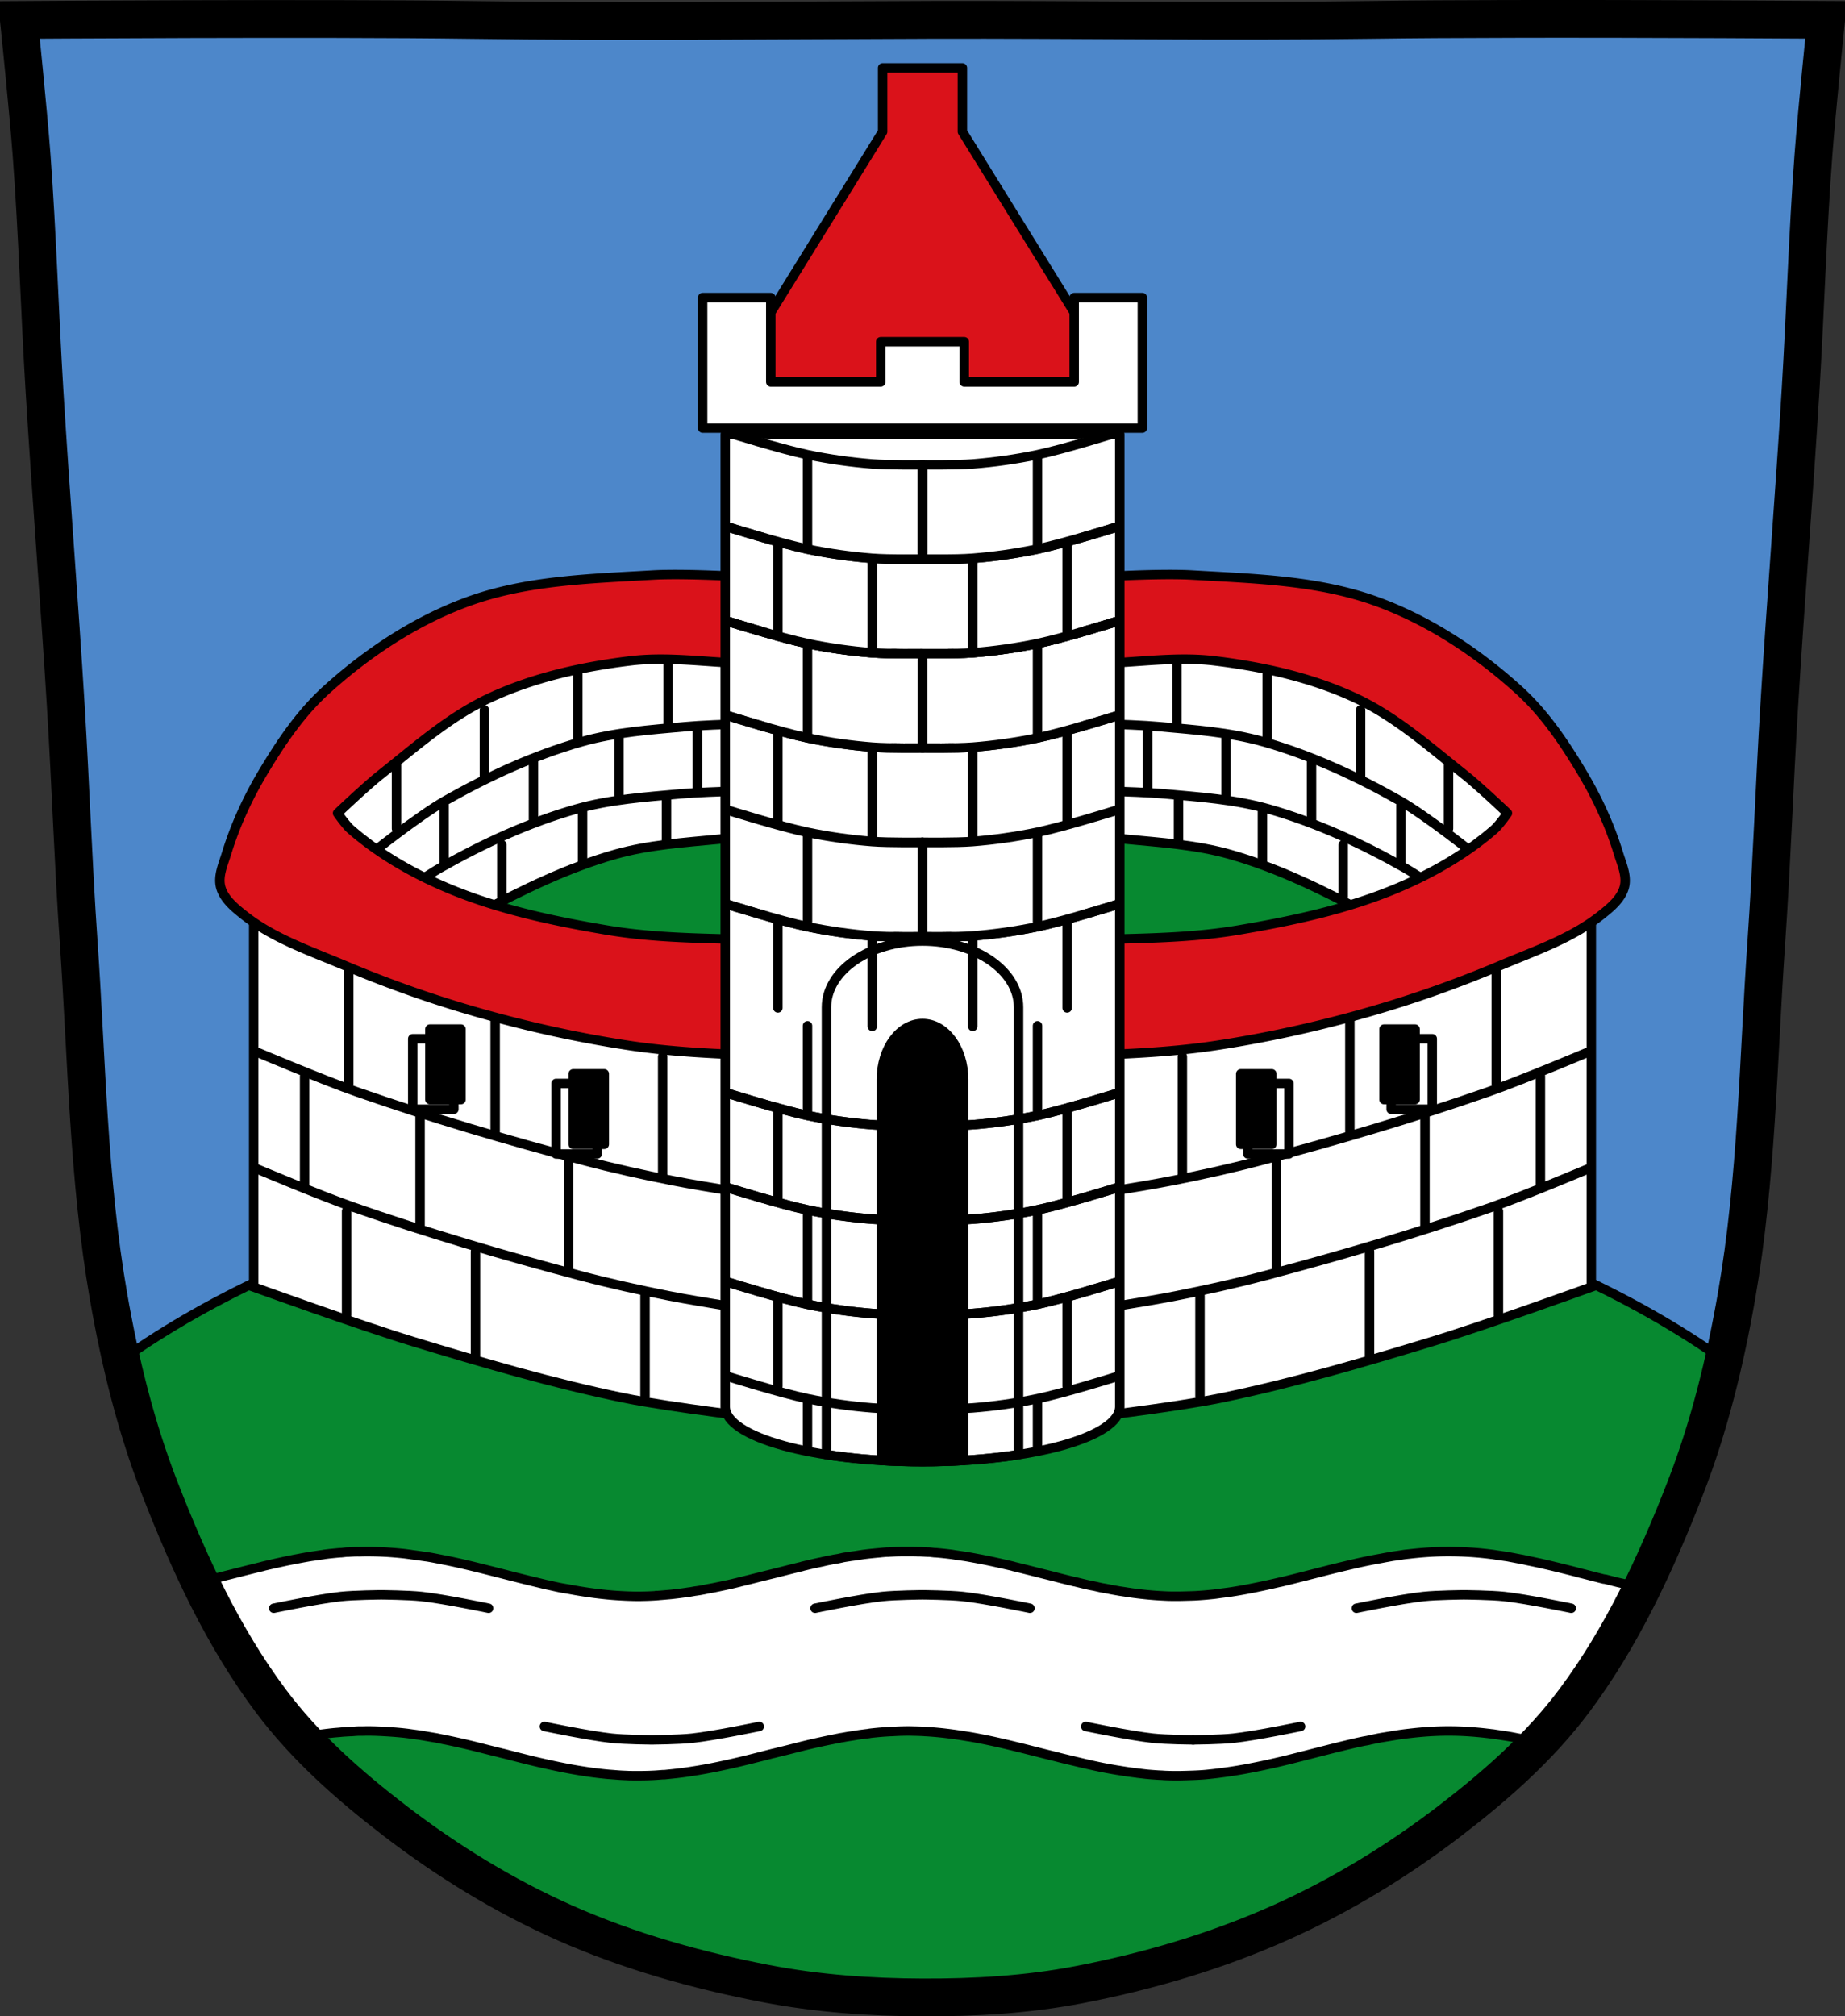 <svg xmlns="http://www.w3.org/2000/svg" xmlns:xlink="http://www.w3.org/1999/xlink" viewBox="0 0 977.12 1067.6"><rect x="0" y="0" width="977.12" height="1067.6" fill="#333333" stroke="none"/><defs><path id="a" d="M-863.77 302.4s28.535 8.613 43.12 11.558c11.73 2.369 23.633 3.977 35.564 4.89 9.162.701 27.562.445 27.562.445" stroke="#000" stroke-width="5.09" stroke-linecap="round"/><path id="d" d="M-651.27 302.4s-28.535 8.613-43.12 11.558c-11.73 2.369-23.633 3.977-35.564 4.89-9.162.701-27.562.445-27.562.445" stroke="#000" stroke-width="5.09" stroke-linecap="round"/><path id="k" d="M-820.32 413.53v46.589" stroke="#000" fill="#fff" stroke-linecap="round" stroke-width="5"/><path id="l" d="M-836.01 458.92v46.589" stroke="#000" fill="#fff" stroke-linecap="round" stroke-width="5"/></defs><path d="M798.39 10.03c-26.17.053-51.02.198-70.798.478-79.11 1.122-156.7-.214-235.05 0-2.653.007-5.305.036-7.958.043-78.35.214-155.94 1.122-235.05 0-79.11-1.122-239.53 0-239.53 0s4.995 48.18 6.784 72.32c3.067 41.38 4.256 82.87 6.784 124.29 3.405 55.766 7.902 111.49 11.307 167.25 2.529 41.41 3.91 82.9 6.784 124.29 4.346 62.59 5.02 125.75 15.786 187.56 6.02 34.562 14.418 68.979 27.14 101.67 15.355 39.473 33.473 78.71 58.839 112.63 18.288 24.456 41.648 45.04 65.884 63.62 27.747 21.272 57.962 39.816 89.93 53.968 33.818 14.97 69.917 25.08 106.24 32.09 27.334 5.278 55.35 7.255 83.19 7.349 27.662.094 55.55-1.52 82.71-6.741 36.46-7.01 72.54-17.626 106.46-32.746 31.934-14.235 62.23-32.696 89.98-53.968 24.24-18.58 47.595-39.17 65.884-63.62 25.365-33.919 43.484-73.16 58.839-112.63 12.718-32.695 21.12-67.16 27.14-101.72 10.762-61.814 11.44-124.97 15.786-187.56 2.874-41.39 4.256-82.87 6.784-124.29 3.405-55.766 7.902-111.44 11.307-167.21 2.529-41.41 3.717-82.909 6.784-124.29 1.79-24.14 6.784-72.32 6.784-72.32s-90.24-.636-168.73-.478" fill="#4d87ca"/><path style="fill:#078930;stroke:#000" d="M614.62 387.54c-30.26-.094-65.16 3.156-65.16 3.156l-10.03 142.66s-4.118 7.686 10.03 9.781c14.15 2.095 77.38 17.943 94.59 10.438 17.217-7.505 45.836-33.636 64.69-37.16 18.851-3.52 28.25-24.12 28.25-24.12l4.938-66s-66.63-29.378-92.62-35.938c-8.125-2.05-20.933-2.77-34.688-2.813zm-205.25 31s-31.21 4.374-56.37 3.375c-25.16-.999-87.22 25.344-87.22 25.344l-25.625 45.03s.55 44.39 22.09 43.969c21.544-.423 70.844 17.313 70.844 17.313s16.614-6.785 47.75-13.344c31.14-6.558 46.813-51.938 46.813-51.938l-18.281-69.75z"/><path style="fill:#078930;stroke:#000;stroke-width:5;stroke-linecap:round" d="M488.55 606.67c-173.5 0-327.53 44.609-424.34 113.56 5.232 23.03 11.835 45.766 20.375 67.72 15.355 39.473 33.478 78.71 58.844 112.62 18.288 24.456 41.64 45.05 65.875 63.62 27.747 21.272 57.967 39.816 89.94 53.969 33.818 14.97 69.927 25.08 106.25 32.09 27.334 5.278 55.35 7.249 83.19 7.344 27.662.094 55.55-1.529 82.72-6.75 36.46-7.01 72.52-17.63 106.44-32.75 31.934-14.235 62.22-32.697 89.97-53.969 24.24-18.58 47.618-39.17 65.906-63.62 25.365-33.919 43.489-73.15 58.844-112.62 8.531-21.932 15.08-44.67 20.313-67.69-96.82-68.931-250.85-113.53-424.31-113.53z"/><path style="fill:#fff;stroke:#000;stroke-width:5;stroke-linecap:round;stroke-linejoin:round" d="M480.62 821.51c-1.485 0-2.998-.009-4.469.031-.089 0-.193-.003-.281 0-.378 0-.75.02-1.125.031-.467.018-.911.041-1.375.063-.213 0-.44.021-.656.031-.771.037-1.517.079-2.281.125-.213.013-.442 0-.656 0-1.062.069-2.042.162-3.094.25-.124 0-.28.052-.406.063-2.824.238-5.676.519-8.469.875-.233.03-.489.062-.719.094-.465.062-.942.153-1.406.219-.909.125-1.72.272-2.625.406-.969.146-2.01.248-2.969.406-1.12.182-2.227.334-3.344.531-.465.084-.942.226-1.406.313-.431.079-.883.202-1.313.281-.877.166-1.689.265-2.563.438-.762.151-1.583.313-2.344.469-.197.04-.366.052-.563.094-1.268.261-2.488.568-3.75.844-.182.039-.475.086-.656.125-1.322.289-2.552.543-3.875.844-1.745.401-3.538.832-5.281 1.25-.017.02-.032 0-.063.031-.052.014-.074.05-.125.063-4.645 1.117-9.253 2.291-13.875 3.469-2.393.608-4.702 1.144-7.094 1.75-1.364.346-2.886.718-4.25 1.063-2.197.55-4.325 1.095-6.531 1.625-.382.092-.869.19-1.25.281-.123.03-.061.062-.188.094-1.864.443-3.814.923-5.688 1.344-.515.115-.986.198-1.5.313-.81.179-1.709.357-2.531.531-1.198.258-2.392.506-3.594.75-.722.148-1.43.266-2.156.406-.381.073-.713.115-1.094.188-.74.144-1.48.332-2.219.469-.69.127-1.34.255-2.031.375-.734.131-1.514.221-2.25.344-.028.003-.125-.006-.125 0-1.101.18-2.179.394-3.281.563h-.219c-.476.072-.959.149-1.438.219a201.965 201.965 0 0 1-3.688.5c-1.03.129-2.117.261-3.156.375-.373.041-.692.086-1.063.125-.795.084-1.705.145-2.5.219-1.382.128-2.703.247-4.094.344-.184.013-.313.05-.5.063-.355.024-.733-.03-1.094 0v.094c-.065.003-.151-.003-.219 0-1.547.086-3.063.173-4.625.219-1.516.042-3.064.094-4.594.094-1.577 0-3.157-.048-4.719-.094-1.562-.045-3.076-.133-4.625-.219a176.21 176.21 0 0 1-4.625-.313 180.171 180.171 0 0 1-4.563-.438c-6.089-.645-12.134-1.578-18.06-2.688-1.495-.281-2.947-.479-4.438-.781 0-.003-.047.003-.063 0-2.187-.445-4.378-.945-6.563-1.438h-.125c-2.167-.49-4.256-1.019-6.406-1.531-16.05-3.814-31.792-8.339-48-11.625-.015-.003-.128.003-.156 0-2.932-.596-5.82-1.184-8.781-1.688-.716-.12-1.469-.197-2.188-.313-.321-.053-.614-.072-.938-.125a232.946 232.946 0 0 0-5.906-.813c-.089-.011-.133-.052-.219-.063-1.424-.18-2.82-.381-4.25-.531a209.36 209.36 0 0 0-9.219-.751h-.125a176.356 176.356 0 0 0-9.313-.251c-1.484 0-2.965.032-4.438.063-.088 0-.162-.003-.25 0-.377 0-.782-.013-1.156 0-.465.018-.911 0-1.375.031-.215 0-.409.021-.625.031-.771.037-1.548.079-2.313.125-.213.013-.443 0-.656 0-1.062.069-2.073.226-3.125.313h-.438c-2.831.238-5.615.519-8.406.875-.233.032-.55.126-.781.156-.466.061-.942.122-1.406.188-.907.124-1.594.241-2.5.375-.969.147-2.037.28-3 .438-1.121.183-2.289.396-3.406.594-.465.085-.88.164-1.344.25l-1.344.25c-.876.166-1.752.328-2.625.5-.762.15-1.553.313-2.313.469-.197.04-.334.052-.531.094-1.268.261-2.52.537-3.781.813-.18.039-.381.086-.563.125-1.325.289-2.643.574-3.969.875-1.745.401-3.478.801-5.219 1.219-.015.021-.003.041-.031.063-.052.012-.139.02-.188.031-4.64 1.116-9.317 2.291-13.938 3.469-2.392.609-4.702 1.175-7.094 1.781-1.364.346-2.791.72-4.156 1.063-2.197.55-4.295 1.095-6.5 1.625-.382.092-.869.158-1.25.25 10.66 22.1 22.856 43.43 37.469 62.969 5.056 6.761 10.508 13.198 16.25 19.406.985-.185 1.986-.395 2.969-.563 1.501-.256 2.993-.524 4.5-.75 2.996-.452 5.988-.829 9.03-1.156 1.235-.132 2.415-.203 3.656-.313.555-.049 1.099-.114 1.656-.156 1.144-.089 2.321-.151 3.469-.219.357-.023.673-.014 1.031-.031 1.227-.065 2.484-.211 3.719-.25h.313c.588-.017 1.127 0 1.719 0 .959-.018 1.97-.063 2.938-.063 3.151 0 6.189.139 9.281.313 3.762.21 7.609.504 11.281.938 1.241.147 2.384.337 3.625.5.752.101 1.531.202 2.281.313.325.045.582.076.906.125 1.497.226 3.01.499 4.5.75 1.069.18 2.235.374 3.313.563.428.075.767.109 1.188.188.35.065.686.151 1.031.219 1.102.217 2.168.463 3.281.688h.094c4.411.895 8.824 1.87 13.188 2.906 2.93.694 5.858 1.449 8.781 2.188 2.923.738 5.828 1.443 8.75 2.188.033.009.093-.009.125 0 5.766 1.468 11.487 2.968 17.281 4.344 2.241.532 4.491 1.034 6.75 1.531 2.569.567 5.127 1.114 7.719 1.625 1.063.209 2.122.425 3.188.625a261.905 261.905 0 0 0 12.406 2.001c2.624.352 5.306.657 7.969.906 1.08.104 2.131.165 3.219.25 1.213.094 2.466.212 3.688.281 1.131.065 2.269.114 3.406.156.429.016.815.05 1.25.063h.531c1.365.035 2.778.031 4.156.031 2.01 0 3.954-.021 5.938-.094 1.138-.042 2.275-.092 3.406-.156 1.213-.068 2.512-.189 3.719-.281.326-.022.582.026.906 0 .764-.063 1.646-.177 2.406-.25 2.661-.25 5.316-.555 7.938-.906 1.148-.155 2.262-.329 3.406-.5.157-.024.282-.037.438-.063 2.852-.432 5.69-.912 8.5-1.438a344.01 344.01 0 0 0 3.25-.625c2.595-.511 5.137-1.06 7.719-1.625 2.257-.497 4.447-.999 6.688-1.531 5.797-1.376 11.553-2.877 17.313-4.344.032-.009.094.009.125 0 2.916-.742 5.889-1.449 8.813-2.188 2.923-.738 5.788-1.492 8.719-2.188a409.504 409.504 0 0 1 13.188-2.906h.094c1.113-.226 2.179-.471 3.281-.688.291-.056.551-.072.844-.125.054 0 .103-.083.156-.094.423-.079.858-.11 1.281-.188 1.078-.191 2.12-.381 3.188-.563.781-.132 1.66-.243 2.438-.375 1.028-.165 2.064-.349 3.094-.5.752-.108 1.525-.212 2.281-.313 1.129-.152 2.179-.27 3.313-.406.104-.013.205-.082.313-.094 1.689-.199 3.436-.377 5.156-.531.151-.015.288-.019.438-.031 1.856-.163 3.67-.271 5.531-.375H472.15c1.814-.099 3.612-.208 5.438-.25 1.15-.028 2.366-.063 3.531-.063.954 0 1.963.046 2.906.063 1.761.038 3.478.096 5.219.188.162.011.37.053.531.063h.344c7.681.435 15.07 1.372 22.469 2.625h.156c2.968.505 5.942 1.061 8.875 1.656 10.304 2.091 20.452 4.696 30.594 7.281h.031c2.677.682 5.385 1.325 8.06 2 .21.052.449.134.656.188l.5.125c2.371.592 4.748 1.149 7.125 1.719 5.1 1.225 10.242 2.44 15.406 3.469 2.508.5 5.03.944 7.563 1.375.139.024.299.039.438.063h.062c1.706.289 3.376.561 5.094.813 1.568.229 3.179.43 4.75.625.173.021.326.072.5.094.373.047.81.082 1.188.125 1.375.159 2.709.338 4.094.469 1.637.154 3.254.265 4.906.375.119 0 .255.03.375.031.868.056 1.756.082 2.625.125.203 0 .454.052.656.063 1.157.053 2.272.096 3.438.125 1.366.035 2.778.031 4.156.031 1.576 0 3.096-.048 4.656-.094 3.12-.089 6.247-.186 9.313-.438 1.534-.124 3.099-.306 4.625-.469 1.504-.16 3.036-.369 4.531-.563a237.49 237.49 0 0 0 13.438-2.125 380.528 380.528 0 0 0 17.781-3.781c5.829-1.383 11.518-2.869 17.313-4.344 5.831-1.482 11.646-2.988 17.5-4.375 2.181-.518 4.365-1.044 6.563-1.531.716-.159 1.5-.313 2.219-.469.902-.193 1.818-.313 2.719-.5.598-.126 1.151-.286 1.75-.406 1.451-.293 2.949-.634 4.406-.906 1.485-.279 3.01-.496 4.5-.75 2.969-.502 5.932-.989 8.938-1.375.822-.104 1.587-.184 2.406-.281 6.763-.793 13.665-1.281 20.688-1.281 7.806 0 15.486.602 22.969 1.563.061.009.191-.009.25 0 .85.11 1.596.256 2.438.375.49.069.979.146 1.469.219.429.065.852.12 1.281.188.969.151 2.034.308 3 .469.587.097 1.036.178 1.625.281 1.168.203 2.397.469 3.563.688.904.169 1.851.29 2.75.469.851.168 1.587.357 2.438.531 2.042.419 4.04.85 6.06 1.313 6.645-7 12.92-14.349 18.688-22.06 13.922-18.616 25.641-38.832 35.938-59.813-.061-.012-.127-.019-.188-.031-1.479-.301-2.841-.65-4.313-.969-1.475-.321-2.968-.601-4.438-.938-.1-.025-.271-.134-.375-.156-1.106-.254-2.109-.457-3.219-.719-2.289-.541-4.533-1.154-6.813-1.719-.182-.045-.473-.046-.656-.094-.123-.033-.251.003-.375-.031-3.482-.866-6.912-1.771-10.375-2.656-.881-.226-1.837-.432-2.719-.656-.431-.11-.821-.265-1.25-.375a826.832 826.832 0 0 0-13.501-3.344c-1.461-.347-3.01-.697-4.469-1.031-2.648-.606-5.23-1.139-7.906-1.688-.853-.176-1.677-.396-2.531-.563-.897-.179-1.751-.332-2.656-.5-1.167-.219-2.491-.485-3.656-.688-.584-.104-1.036-.215-1.625-.313-.962-.16-2-.288-2.969-.438l-1.25-.188c-.487-.072-1.042-.149-1.531-.219-.847-.12-1.587-.265-2.438-.375-.06 0-.252-.031-.313-.031a178.187 178.187 0 0 0-22.844-1.469h-.063c-7.03 0-13.896.461-20.656 1.25h-.031c-.767.086-1.517.151-2.281.25h-.063c-1.051.137-2.176.345-3.219.5-.461.068-.916.116-1.375.188-.741.112-1.481.194-2.219.313-.757.124-1.465.275-2.219.406-1.458.247-2.926.541-4.375.813 0 .003-.046-.003-.063 0-2.951.552-5.982 1.115-8.906 1.75-2.91.628-5.86 1.315-8.75 2a799.995 799.995 0 0 0-8.656 2.094c-2.913.73-5.903 1.509-8.813 2.25-5.808 1.481-11.527 2.957-17.375 4.344h-.156a458.312 458.312 0 0 1-8.781 1.969c-5.877 1.269-11.778 2.414-17.781 3.313-1.501.225-3.05.398-4.563.594-1.496.193-2.964.433-4.469.594-.036.003-.028-.003-.063 0-1.503.159-3.077.312-4.594.438a192.77 192.77 0 0 1-4.594.313c-1.547.086-3.158.112-4.719.156-1.533.042-3.01.094-4.563.094-1.577 0-3.157.012-4.719-.031h-.031c-1.544-.045-3.094-.133-4.625-.219h-.063c-5.491-.309-10.905-.9-16.25-1.656v-.031c-.031-.005-.032.005-.063 0-.479-.069-.931-.116-1.406-.188-.064 0-.189-.063-.25-.063-1.102-.167-2.179-.32-3.281-.5 0-.006-.032.003-.063 0-.731-.123-1.39-.246-2.125-.375-.688-.121-1.435-.248-2.125-.375-.746-.137-1.417-.294-2.156-.438-.381-.072-.807-.145-1.188-.219-.727-.14-1.434-.23-2.156-.375-1.202-.244-2.43-.555-3.625-.813-.812-.174-1.616-.289-2.438-.469-.514-.115-1.109-.26-1.625-.375-1.873-.422-3.634-.869-5.5-1.313-.127-.03-.217-.062-.344-.094-.381-.091-.838-.157-1.219-.25a681.549 681.549 0 0 1-6.594-1.625c-1.369-.343-2.731-.716-4.094-1.063-2.393-.607-4.763-1.172-7.156-1.781a1077.59 1077.59 0 0 0-13.906-3.469c-.051-.012-.104-.02-.156-.031-.024-.021-.014-.041-.031-.063-1.741-.415-3.503-.818-5.25-1.219a463.067 463.067 0 0 0-3.938-.875c-.182-.039-.381-.086-.563-.125a377.985 377.985 0 0 0-3.813-.813c-.197-.042-.303-.054-.5-.094-.759-.156-1.553-.319-2.313-.469-.873-.173-1.781-.334-2.656-.5-.429-.081-.882-.17-1.313-.25l-1.375-.25c-1.117-.198-2.258-.412-3.375-.594-.962-.158-2.032-.291-3-.438-.905-.135-1.655-.25-2.563-.375-.467-.065-.88-.157-1.344-.219-.233-.031-.581-.095-.813-.125a196.032 196.032 0 0 0-8.375-.875h-.438c-1.055-.086-2.064-.244-3.125-.313-.216 0-.474.013-.688 0-.423-.025-.85-.04-1.281-.063-.35-.018-.687-.046-1.031-.063-.217 0-.346-.03-.563-.031-.465-.021-.942-.046-1.406-.063h-.875c-.1-.003-.214.003-.313 0-.167-.006-.301-.026-.469-.031-1.563-.045-3.145-.031-4.719-.031z"/><path style="fill:none;stroke:#000;stroke-width:20" d="M798.39 10.03c-26.17.053-51.02.198-70.798.478-79.11 1.122-156.7-.214-235.05 0-2.653.007-5.305.036-7.958.043-78.35.214-155.94 1.122-235.05 0-79.11-1.122-239.53 0-239.53 0s4.995 48.18 6.784 72.32c3.067 41.38 4.256 82.87 6.784 124.29 3.405 55.766 7.902 111.49 11.307 167.25 2.529 41.41 3.91 82.9 6.784 124.29 4.346 62.59 5.02 125.75 15.786 187.56 6.02 34.562 14.418 68.979 27.14 101.67 15.355 39.473 33.473 78.71 58.839 112.63 18.288 24.456 41.648 45.04 65.884 63.62 27.747 21.272 57.962 39.816 89.93 53.968 33.818 14.97 69.917 25.08 106.24 32.09 27.334 5.278 55.35 7.255 83.19 7.349 27.662.094 55.55-1.52 82.71-6.741 36.46-7.01 72.54-17.626 106.46-32.746 31.934-14.235 62.23-32.696 89.98-53.968 24.24-18.58 47.595-39.17 65.884-63.62 25.365-33.919 43.484-73.16 58.839-112.63 12.718-32.695 21.12-67.16 27.14-101.72 10.762-61.814 11.44-124.97 15.786-187.56 2.874-41.39 4.256-82.87 6.784-124.29 3.405-55.766 7.902-111.44 11.307-167.21 2.529-41.41 3.717-82.909 6.784-124.29 1.79-24.14 6.784-72.32 6.784-72.32s-90.24-.636-168.73-.478z"/><path style="fill:none;stroke:#000;stroke-width:5;stroke-linecap:round" d="M431.66 851.51s23.599-4.933 35.564-6.224c7.078-.763 21.339-.889 21.339-.889M545.47 851.51s-23.599-4.933-35.564-6.224c-7.078-.763-21.339-.889-21.339-.889M144.97 851.51s23.599-4.933 35.564-6.224c7.078-.763 21.339-.889 21.339-.889M258.78 851.51s-23.599-4.933-35.564-6.224c-7.078-.763-21.339-.889-21.339-.889M718.34 851.51s23.599-4.933 35.564-6.224c7.078-.763 21.339-.889 21.339-.889M832.15 851.51s-23.599-4.933-35.564-6.224c-7.078-.763-21.339-.889-21.339-.889M288.31 914.1s23.599 4.933 35.564 6.224c7.078.763 21.339.889 21.339.889M402.12 914.1s-23.599 4.933-35.564 6.224c-7.078.763-21.339.889-21.339.889M575 914.1s23.599 4.933 35.564 6.224c7.078.763 21.339.889 21.339.889"/><path style="fill:none;stroke:#000;stroke-width:5;stroke-linecap:round" d="M688.804 914.1s-23.599 4.933-35.564 6.224c-7.078.763-21.339.889-21.339.889"/><path d="m300.02 336.73-99.56 36.438s-33.784 36.461-35.563 40.906c-1.778 4.446 1.75 43.563 1.75 43.563l73.5 34.656c4.889-3.424 8.852-6.287 13.625-8.844 23.05-12.342 46.848-23.965 72-31.09 17.865-5.063 36.641-6.254 55.12-8.03 10.152-.976 20.368-1.177 30.563-1.438l-2.969-72.37 5.344-33.781z" style="fill:#fff;stroke:#000;stroke-width:5;stroke-linejoin:round"/><path style="fill:#fff;stroke:#000;stroke-width:5;stroke-linecap:round" d="M195.107 453.19s26.298-21.08 40.899-29.341c22.758-12.882 46.857-23.992 72.02-31.12 17.865-5.06 36.633-6.329 55.12-8 16.245-1.47 48.901-1.778 48.901-1.778M192.41 488.79s26.298-21.08 40.899-29.341c22.758-12.882 46.857-23.992 72.02-31.12 17.865-5.06 36.633-6.329 55.12-8 16.245-1.47 48.901-1.778 48.901-1.778M235.198 456.83v-30.549M282.53 433.91v-30.549M327.82 420.91v-30.549M369.34 417.55v-30.549M308.53 456.13V428.7M265.76 474.7v-27.43M352.98 445.48v-23.57M306.01 391.55v-36.01M353.82 383.8v-36.01M256.53 411.89v-36.01M209.985 438.73v-36.01"/><path style="fill:#fff;stroke:#000;stroke-width:5;stroke-linecap:round" d="M134.37 465.46v216s55.811 20.17 84.18 28.8c36.929 11.239 74.06 22.14 111.88 29.908 25.22 5.179 76.43 11.08 76.43 11.08l6.646-206.03-65.35-9.969-159.51-37.661z"/><path style="fill:#fff;stroke:#000;stroke-width:5;stroke-linecap:round" d="M134.653 618.29s34.51 14.577 52.18 20.747c39.683 13.855 80.07 25.735 120.71 36.464 15.582 4.114 31.34 7.581 47.15 10.688 17.511 3.441 52.81 8.802 52.81 8.802M136.634 557.31s34.51 14.577 52.18 20.747c39.683 13.855 80.07 25.735 120.71 36.464 15.582 4.114 31.34 7.581 47.15 10.688 17.511 3.441 52.81 8.802 52.81 8.802M183.541 641.27v55.03M251.81 662.61v55.03M341.61 684.39v55.03M301.16 613.39v58.01M222.47 590.59v58.44M161.32 569.84v58.01M262.234 536.27v63.13M350.95 559.42v63.13M184.682 510.97v63.13"/><path style="fill:#fff;stroke:#000;stroke-width:5;stroke-linecap:round;stroke-linejoin:round" d="M294.49 573.65h21.783v37.34H294.49zM218.59 549.97h21.783v37.34H218.59z"/><path d="M405.14 306.05s-39.712-2.724-59.53-1.567c-32.916 1.923-66.943 2.767-97.91 14.1-27.757 10.157-53.33 27.11-75.19 46.995-13.498 12.276-23.92 27.797-33.27 43.46-7.997 13.4-14.634 27.774-19.21 42.693-1.787 5.827-4.715 12.13-3.133 18.01 1.692 6.294 7.439 10.951 12.556 14.987 15.567 12.278 34.977 18.801 53.24 26.525a610.425 610.425 0 0 0 71.28 25.06c25.964 7.362 52.43 13.182 79.11 17.232 17.878 2.713 35.979 3.916 54.04 4.7 10.955.475 32.897 0 32.897 0l-3.133-52.48v-9.399s-21.932 1.063-32.897.783c-20.939-.535-42.01-1.209-62.66-4.7-29.04-4.908-58.29-11.148-85.37-22.714-17.995-7.686-35.37-17.701-50.13-30.547-2.799-2.436-7.05-8.616-7.05-8.616s14.755-14.04 22.714-20.365c18.483-14.695 36.546-30.78 57.961-40.729 23.26-10.807 48.948-16.496 74.41-19.581 16.07-1.948 32.405-.242 48.562.783 16.516 1.048 49.34 5.483 49.34 5.483l-10.966-31.33z" style="fill:#da121a;stroke:#000;stroke-width:5;stroke-linejoin:round"/><path d="m677.11 336.73 99.56 36.438s33.784 36.461 35.563 40.906c1.778 4.446-1.75 43.563-1.75 43.563l-73.5 34.656c-4.889-3.424-8.852-6.287-13.625-8.844-23.05-12.342-46.848-23.965-72-31.09-17.865-5.063-36.641-6.254-55.12-8.03-10.152-.976-20.368-1.177-30.563-1.438l2.969-72.37-5.344-33.781z" style="fill:#fff;stroke:#000;stroke-width:5;stroke-linejoin:round"/><path style="fill:#fff;stroke:#000;stroke-width:5;stroke-linecap:round" d="M782.02 453.19s-26.298-21.08-40.899-29.341c-22.758-12.882-46.857-23.992-72.02-31.12-17.865-5.06-36.633-6.329-55.12-8-16.245-1.47-48.901-1.778-48.901-1.778M784.71 488.79s-26.298-21.08-40.899-29.341c-22.758-12.882-46.857-23.992-72.02-31.12-17.865-5.06-36.633-6.329-55.12-8-16.245-1.47-48.901-1.778-48.901-1.778M741.93 456.83v-30.549M694.59 433.91v-30.549M649.3 420.91v-30.549M607.79 417.55v-30.549M668.59 456.13V428.7M711.37 474.7v-27.43M624.14 445.48v-23.57M671.11 391.55v-36.01M623.31 383.8v-36.01M720.59 411.89v-36.01M767.14 438.73v-36.01"/><path style="fill:#fff;stroke:#000;stroke-width:5;stroke-linecap:round" d="M842.76 465.46v216s-55.811 20.17-84.18 28.8c-36.929 11.239-74.06 22.14-111.88 29.908-25.22 5.179-76.43 11.08-76.43 11.08l-6.646-206.03 65.35-9.969 159.51-37.661z"/><path style="fill:#fff;stroke:#000;stroke-width:5;stroke-linecap:round" d="M842.47 618.29s-34.51 14.577-52.18 20.747c-39.683 13.855-80.07 25.735-120.71 36.464-15.582 4.114-31.34 7.581-47.15 10.688-17.511 3.441-52.81 8.802-52.81 8.802M840.49 557.31s-34.51 14.577-52.18 20.747c-39.683 13.855-80.07 25.735-120.71 36.464-15.582 4.114-31.34 7.581-47.15 10.688-17.511 3.441-52.81 8.802-52.81 8.802M793.58 641.27v55.03M725.31 662.61v55.03M635.51 684.39v55.03M675.97 613.39v58.01M754.66 590.59v58.44M815.8 569.84v58.01M714.89 536.27v63.13"/><path d="M626.18 559.42v63.13" style="fill:none;stroke:#000;stroke-width:5;stroke-linecap:round"/><path style="fill:#fff;stroke:#000;stroke-width:5;stroke-linecap:round" d="M792.44 510.97v63.13"/><path style="fill:#fff;stroke:#000;stroke-width:5;stroke-linecap:round;stroke-linejoin:round" d="M682.64 573.65h-21.783v37.34h21.783zM758.53 549.97h-21.783v37.34h21.783z"/><path d="M571.99 306.05s39.712-2.724 59.53-1.567c32.916 1.923 66.943 2.767 97.91 14.1 27.757 10.157 53.33 27.11 75.19 46.995 13.498 12.276 23.92 27.797 33.27 43.46 7.997 13.4 14.634 27.774 19.21 42.693 1.787 5.827 4.715 12.13 3.133 18.01-1.692 6.294-7.439 10.951-12.556 14.987-15.567 12.278-34.977 18.801-53.24 26.525a610.425 610.425 0 0 1-71.28 25.06c-25.964 7.362-52.43 13.182-79.11 17.232-17.878 2.713-35.979 3.916-54.04 4.7-10.955.475-32.897 0-32.897 0l3.133-52.48v-9.399s21.932 1.063 32.897.783c20.939-.535 42.01-1.209 62.66-4.7 29.04-4.908 58.29-11.148 85.37-22.714 17.995-7.686 35.37-17.701 50.13-30.547 2.799-2.436 7.05-8.616 7.05-8.616s-14.755-14.04-22.714-20.365c-18.483-14.695-36.546-30.78-57.961-40.729-23.26-10.807-48.948-16.496-74.41-19.581-16.07-1.948-32.405-.242-48.562.783-16.516 1.048-49.34 5.483-49.34 5.483l10.966-31.33z" style="fill:#da121a;stroke:#000;stroke-width:5;stroke-linejoin:round"/><path style="stroke:#000;stroke-width:5;stroke-linecap:round;stroke-linejoin:round" d="M303.58 568.55h16.449v37.34H303.58zM227.68 544.87h16.449v37.34H227.68zM749.44 544.87h-16.448v37.34h16.448zM673.55 568.55h-16.449v37.34h16.449z"/><path style="fill:#da121a;stroke:#000;stroke-width:5;stroke-linecap:round;stroke-linejoin:round" d="M467.44 35.948v33.781l-85.75 138.53h213.75l-85.75-138.53V35.948z"/><path style="fill:#fff;stroke:#000;stroke-width:5;stroke-linecap:round;stroke-linejoin:round" d="M384.09 230.01v514.81c0 16.05 46.771 29.06 104.47 29.06 57.697 0 104.47-13.01 104.47-29.06V230.01z"/><path style="stroke:#000;stroke-width:5;stroke-linecap:round;stroke-linejoin:round" d="M488.56 541.92c-12.03 0-21.781 13.234-21.781 29.531v201.81c7.03.414 14.312.625 21.781.625 7.469 0 14.756-.211 21.781-.625v-201.81c0-16.297-9.751-29.531-21.781-29.531z"/><path id="i" d="M386.05 329.16s27.532 8.613 41.606 11.558c11.317 2.369 22.802 3.977 34.31 4.89 8.84.701 26.594.445 26.594.445" fill="#fff" stroke="#000" stroke-linecap="round" stroke-width="5"/><path id="j" d="M591.08 329.16s-27.532 8.613-41.606 11.558c-11.317 2.369-22.802 3.977-34.31 4.89-8.84.701-26.594.445-26.594.445" fill="#fff" stroke="#000" stroke-linecap="round" stroke-width="5"/><path style="fill:#fff;stroke:#000;stroke-width:5;stroke-linecap:round" d="M386.05 279.18s27.532 8.613 41.606 11.558c11.317 2.369 22.802 3.977 34.31 4.89 8.84.701 26.594.445 26.594.445M591.08 279.18s-27.532 8.613-41.606 11.558c-11.317 2.369-22.802 3.977-34.31 4.89-8.84.701-26.594.445-26.594.445"/><path id="b" d="M386.05 379.14s27.532 8.613 41.606 11.558c11.317 2.369 22.802 3.977 34.31 4.89 8.84.701 26.594.445 26.594.445" fill="#fff" stroke="#000" stroke-linecap="round" stroke-width="5"/><path id="c" d="M591.08 379.14s-27.532 8.613-41.606 11.558c-11.317 2.369-22.802 3.977-34.31 4.89-8.84.701-26.594.445-26.594.445" fill="#fff" stroke="#000" stroke-linecap="round" stroke-width="5"/><use style="fill:#fff" transform="matrix(.965 0 0 1 1219.46 26.76)" height="1067.6" width="977.12" xlink:href="#a"/><path style="fill:#fff;stroke:#000;stroke-width:5;stroke-linecap:round" d="M591.08 329.16s-27.532 8.613-41.604 11.558c-11.318 2.369-22.802 3.977-34.31 4.89-8.84.701-26.593.445-26.593.445"/><use height="1067.6" width="977.12" xlink:href="#b"/><use height="1067.6" width="977.12" xlink:href="#c"/><path id="e" d="M386.05 479.1s27.532 8.613 41.606 11.558c11.317 2.369 22.802 3.977 34.31 4.89 8.84.701 26.594.445 26.594.445" fill="#fff" stroke="#000" stroke-linecap="round" stroke-width="5"/><path id="f" d="M591.08 479.1s-27.532 8.613-41.606 11.558c-11.317 2.369-22.802 3.977-34.31 4.89-8.84.701-26.594.445-26.594.445" fill="#fff" stroke="#000" stroke-linecap="round" stroke-width="5"/><use style="fill:#fff" height="1067.6" width="977.12" xlink:href="#a" transform="matrix(.965 0 0 1 1219.46 126.72)"/><use style="fill:#fff" height="1067.6" width="977.12" xlink:href="#d" transform="matrix(.965 0 0 1 1219.46 126.72)"/><use height="1067.6" width="977.12" xlink:href="#e"/><use height="1067.6" width="977.12" xlink:href="#f"/><path id="g" d="M386.05 579.06s27.532 8.613 41.606 11.558c11.317 2.369 22.802 3.977 34.31 4.89 8.84.701 26.594.445 26.594.445" fill="none" stroke="#000" stroke-linecap="round" stroke-width="5"/><path id="h" d="M591.08 579.06s-27.532 8.613-41.606 11.558c-11.317 2.369-22.802 3.977-34.31 4.89-8.84.701-26.594.445-26.594.445" fill="none" stroke="#000" stroke-linecap="round" stroke-width="5"/><use height="1067.6" width="977.12" xlink:href="#g"/><use height="1067.6" width="977.12" xlink:href="#h"/><path style="fill:none;stroke:#000;stroke-width:5;stroke-linecap:round" d="M386.05 679.02s27.532 8.613 41.606 11.558c11.317 2.369 22.802 3.977 34.31 4.89 8.84.701 26.594.445 26.594.445M591.08 679.02s-27.532 8.613-41.606 11.558c-11.317 2.369-22.802 3.977-34.31 4.89-8.84.701-26.594.445-26.594.445"/><use style="fill:none;stroke:#000" height="1067.6" width="977.12" xlink:href="#a" transform="matrix(.965 0 0 1 1219.46 326.65)"/><use style="fill:none;stroke:#000" height="1067.6" width="977.12" xlink:href="#d" transform="matrix(.965 0 0 1 1219.46 326.65)"/><path style="fill:none;stroke:#000;stroke-width:5;stroke-linecap:round" d="M386.05 629.04s27.532 8.613 41.606 11.558c11.317 2.369 22.802 3.977 34.31 4.89 8.84.701 26.594.445 26.594.445M591.08 629.04s-27.532 8.613-41.606 11.558c-11.317 2.369-22.802 3.977-34.31 4.89-8.84.701-26.594.445-26.594.445M386.05 729s27.532 8.613 41.606 11.558c11.317 2.369 22.802 3.977 34.31 4.89 8.84.701 26.594.445 26.594.445M591.08 729s-27.532 8.613-41.606 11.558c-11.317 2.369-22.802 3.977-34.31 4.89-8.84.701-26.594.445-26.594.445"/><use style="fill:none;stroke:#000" height="1067.6" width="977.12" xlink:href="#a" transform="matrix(.965 0 0 1 1219.46 376.63)"/><use style="fill:none;stroke:#000" height="1067.6" width="977.12" xlink:href="#d" transform="matrix(.965 0 0 1 1219.46 376.63)"/><path style="fill:#fff;stroke:#000;stroke-width:5;stroke-linecap:round" d="M386.05 229.2s27.532 8.613 41.606 11.558c11.317 2.369 22.802 3.977 34.31 4.89 8.84.701 26.594.445 26.594.445M591.08 229.2s-27.532 8.613-41.606 11.558c-11.317 2.369-22.802 3.977-34.31 4.89-8.84.701-26.594.445-26.594.445"/><use height="1067.6" width="977.12" xlink:href="#i"/><use height="1067.6" width="977.12" xlink:href="#j"/><use style="fill:#fff;stroke:#000" xlink:href="#a" width="977.12" height="1067.6" transform="matrix(.965 0 0 1 1219.46 -23.22)"/><use style="fill:#fff;stroke:#000" xlink:href="#d" width="977.12" height="1067.6" transform="matrix(.965 0 0 1 1219.46 -23.22)"/><path style="fill:#fff;stroke:#000;stroke-width:5;stroke-linecap:round" d="M488.56 346.05v49.981M488.56 446.01v49.981"/><path id="m" d="M488.56 246.09v49.981" fill="#fff" stroke="#000" stroke-linecap="round" stroke-width="5"/><path style="fill:#fff;stroke:#000;stroke-width:5;stroke-linecap:round" d="M427.65 242.45v46.589M411.97 287.84v46.589M461.97 297.62v46.589M427.65 343.11v46.589"/><path d="M411.96 388.5v46.589" id="n" style="fill:#fff;stroke:#000;stroke-width:5;stroke-linecap:round"/><path d="M461.97 398.29v46.589" id="o" style="fill:#fff;stroke:#000;stroke-width:5;stroke-linecap:round"/><use style="fill:#fff;stroke:#000" height="1067.6" width="977.12" xlink:href="#k" transform="translate(1247.972 28.16)"/><path style="fill:#fff;stroke:#000;stroke-width:5;stroke-linecap:round" d="M411.962 487.08v46.589"/><path d="M461.962 496.87v46.589" id="p" style="fill:#fff;stroke:#000;stroke-width:5;stroke-linecap:round"/><use style="fill:#fff;stroke:#000" xlink:href="#k" width="977.12" height="1067.6" transform="translate(1247.972 129.59)"/><use style="fill:#fff;stroke:#000" xlink:href="#l" width="977.12" height="1067.6" transform="translate(1247.972 129.59)"/><use style="fill:#fff;stroke:#000" xlink:href="#k" width="977.12" height="1067.6" transform="translate(1247.972 228.4)"/><use style="fill:#fff;stroke:#000" xlink:href="#l" width="977.12" height="1067.6" transform="translate(1247.972 228.4)"/><path style="fill:#fff;stroke:#000;stroke-width:5;stroke-linecap:round" id="q" d="M427.65 742.15v25.02"/><use height="1067.6" width="977.12" xlink:href="#m"/><path style="fill:#fff;stroke:#000;stroke-width:5;stroke-linecap:round" d="M549.47 242.45v46.589M565.16 287.84v46.589M515.16 297.62v46.589M549.47 343.11v46.589"/><use style="fill:#fff;stroke:#000" height="1067.6" width="977.12" xlink:href="#n" transform="matrix(-1 0 0 1 977.12 0)"/><use style="fill:#fff;stroke:#000" height="1067.6" width="977.12" xlink:href="#o" transform="matrix(-1 0 0 1 977.12 0)"/><use style="fill:#fff;stroke:#000" xlink:href="#k" width="977.12" height="1067.6" transform="matrix(-1 0 0 1 -270.852 28.16)"/><use style="fill:#fff;stroke:#000" xlink:href="#l" width="977.12" height="1067.6" transform="matrix(-1 0 0 1 -270.852 28.16)"/><use style="fill:#fff;stroke:#000" height="1067.6" width="977.12" xlink:href="#p" transform="matrix(-1 0 0 1 977.12 0)"/><use style="fill:#fff;stroke:#000" height="1067.6" width="977.12" xlink:href="#k" transform="matrix(-1 0 0 1 -270.852 129.59)"/><use style="fill:#fff;stroke:#000" height="1067.6" width="977.12" xlink:href="#l" transform="matrix(-1 0 0 1 -270.852 129.59)"/><use style="fill:#fff;stroke:#000" height="1067.6" width="977.12" xlink:href="#k" transform="matrix(-1 0 0 1 -270.852 228.4)"/><use style="fill:#fff;stroke:#000" height="1067.6" width="977.12" xlink:href="#l" transform="matrix(-1 0 0 1 -270.852 228.4)"/><use style="fill:#fff;stroke:#000" transform="matrix(-1 0 0 1 977.12 0)" xlink:href="#q" width="977.12" height="1067.6"/><path d="M488.56 498.26c-28.11 0-50.875 15.73-50.875 35.09v236.84c15.06 2.342 32.393 3.688 50.875 3.688s35.814-1.345 50.875-3.688V533.349c0-19.364-22.768-35.09-50.875-35.09z" style="fill:none;stroke:#000;stroke-width:5;stroke-linecap:round;stroke-linejoin:round"/><path d="M372.12 157.57v69.12h232.87v-69.12H568.9v44.688h-58.22v-21.313h-44.25v21.313h-58.22V157.57z" style="fill:#fff;stroke:#000;stroke-width:5;stroke-linecap:round;stroke-linejoin:round"/></svg>